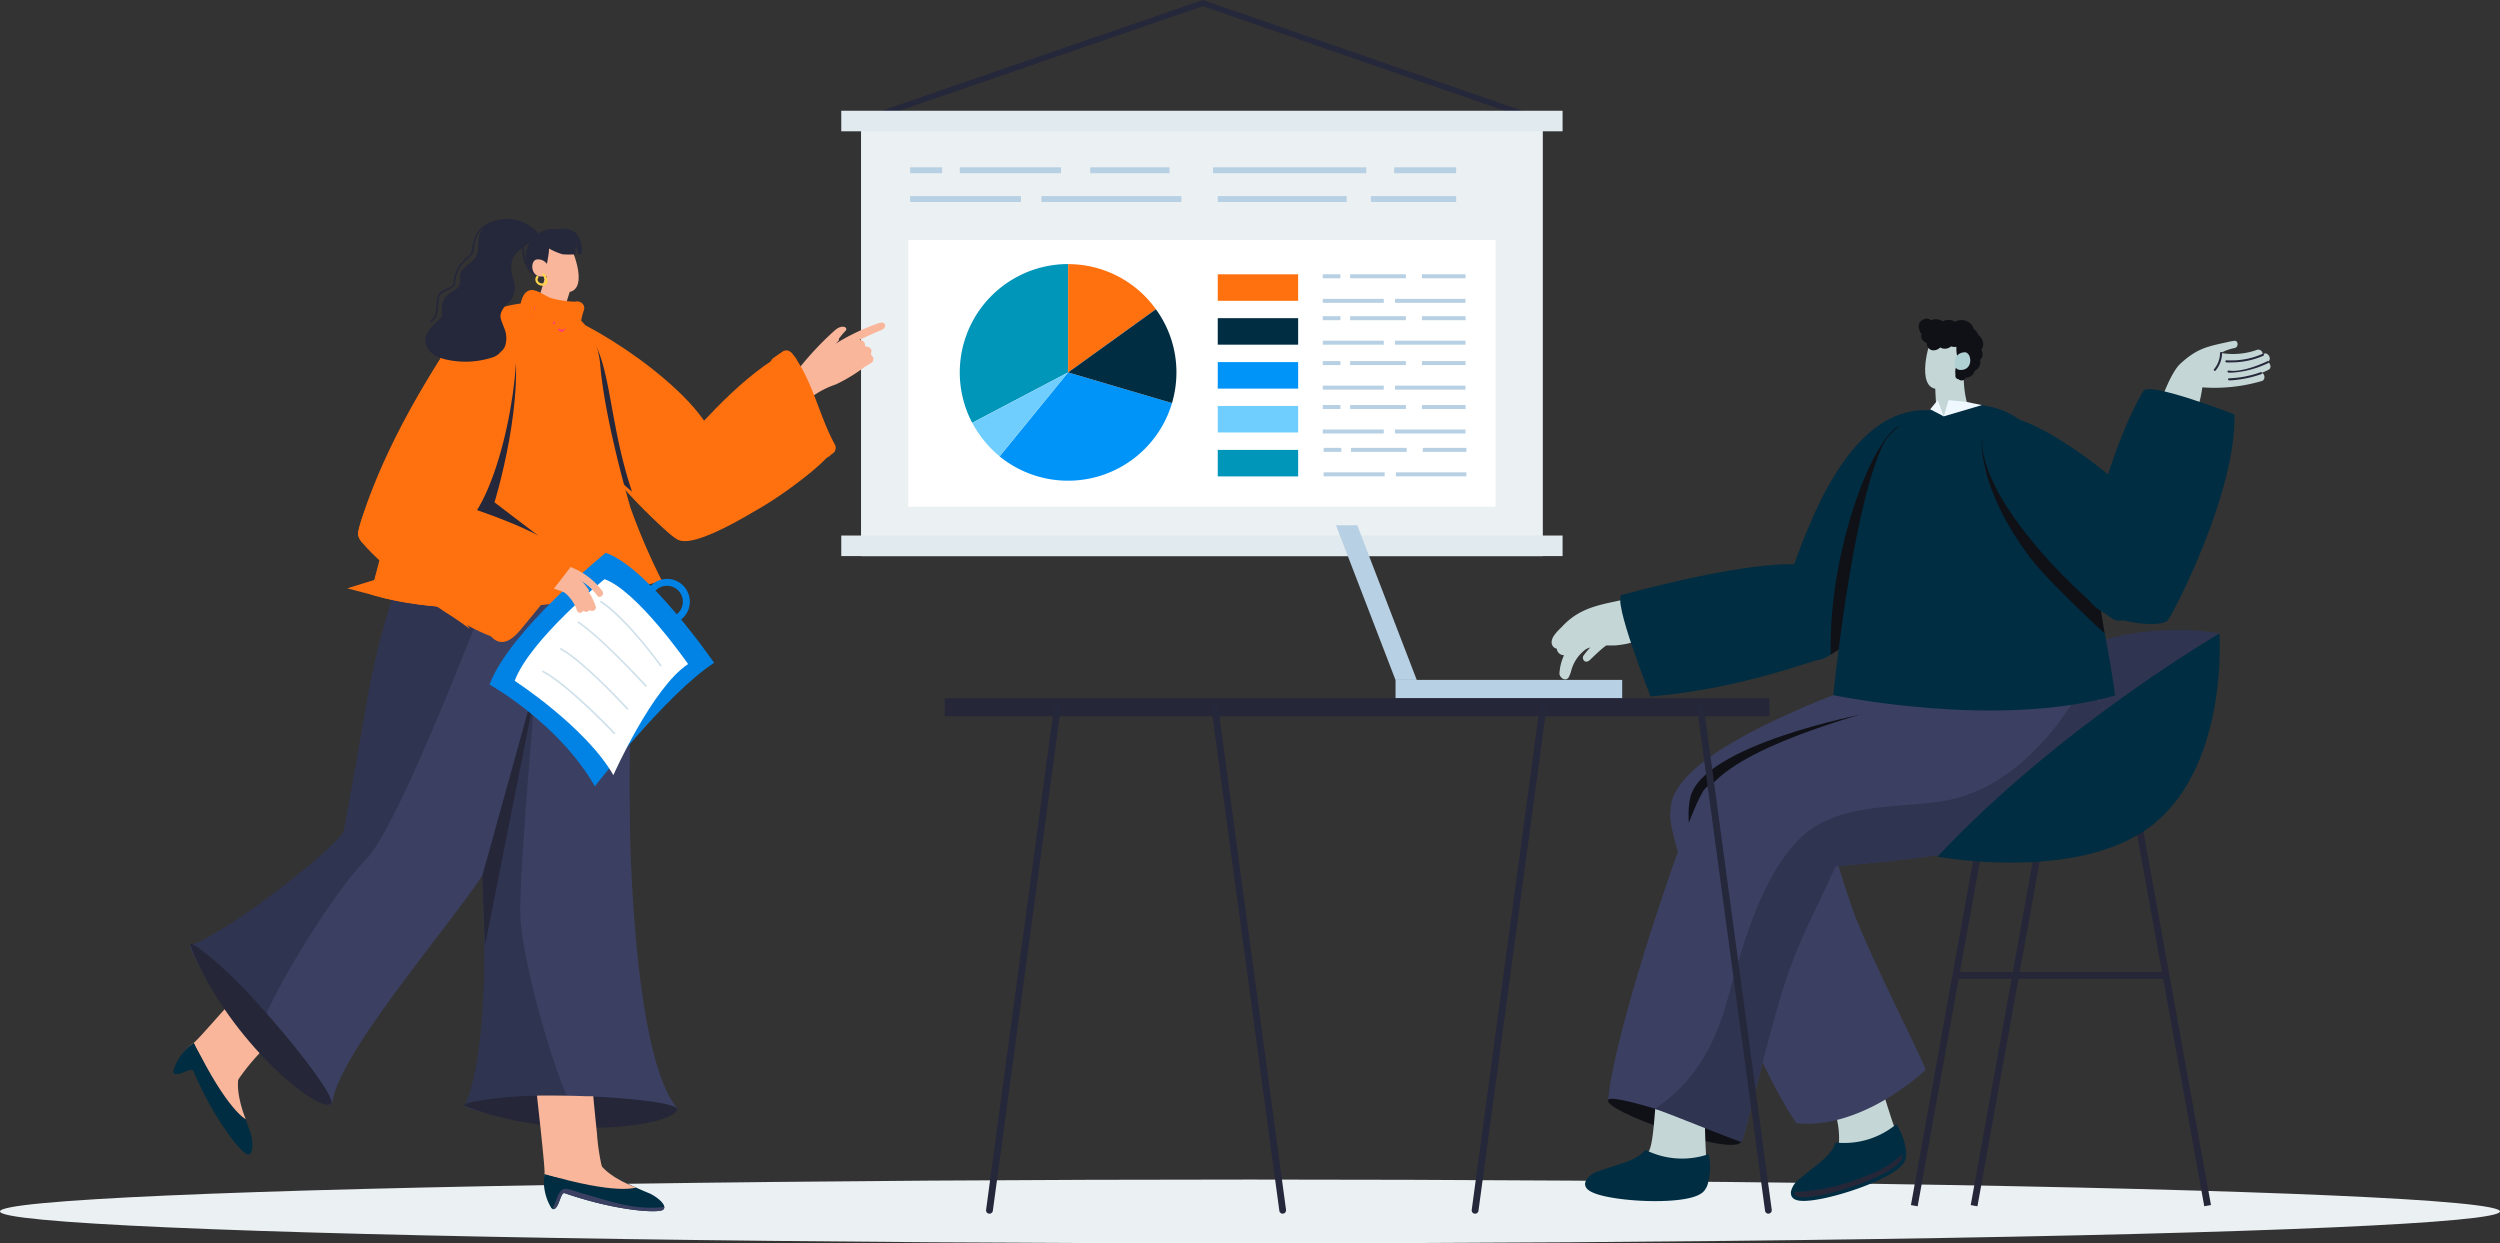 <svg id="Layer_1" data-name="Layer 1" xmlns="http://www.w3.org/2000/svg" viewBox="0 0 344.24 171.21"><rect x="0" y="0" width="344.24" height="171.21" fill="#333333" stroke="none"/><defs><style>.cls-1{fill:#fab69a;}.cls-13,.cls-2{fill:#002d41;}.cls-3{fill:#ebf0f3;}.cls-4{fill:#25273a;}.cls-5{fill:#e1eaef;}.cls-6{fill:#b7d0e3;}.cls-7{fill:#fff;}.cls-8{fill:#0096b9;}.cls-9{fill:#0093f8;}.cls-10,.cls-18{fill:#ff710f;}.cls-11{fill:#70ceff;}.cls-12{fill:#c4d6d6;}.cls-13{stroke:#002d41;}.cls-13,.cls-18{stroke-miterlimit:10;}.cls-14{fill:#252739;}.cls-15{fill:#3b4062;}.cls-16{fill:#2f3451;}.cls-17{fill:#101017;}.cls-18{stroke:#ff710f;}.cls-19{fill:#ffd34b;}.cls-20{fill:#ff3c74;}.cls-21{fill:#0083e5;}.cls-22{fill:#cee0ea;}.cls-23{fill:#eff7ff;}.cls-24{fill:#b0d1d3;}</style></defs><title>illustration1</title><path class="cls-1" d="M36.72,150.93l-3.16,3.6c-2,2.24-3.67,4.14-4.08,4.45,0,0,0,0,0,0a6.57,6.57,0,0,0-2.29,2.86c2.77-.5,4.1.57,5.68,3.27,1.48,2.54,4.27,7.67,4.14,7.15-.39-2-2-5.16-1.71-7.44a2.22,2.22,0,0,1,.1-.5,29.59,29.59,0,0,1,3-3.77c1.06-1.21,2.28-2.56,3.43-3.84l-.68-.81C39.72,154.22,38.19,152.5,36.72,150.93Z" transform="translate(-2.76 -15.42)"/><path class="cls-2" d="M26.66,162.79a.46.46,0,0,0,0,.34c.55.64,2.47-.85,2.7-.32,3,7,6.74,11.47,7.49,11.54a.45.45,0,0,0,.4-.14c.48-.52.21-2.21,0-2.81a56,56,0,0,1-2-6.57A11.74,11.74,0,0,1,29.47,159a0,0,0,0,0,0,0A7,7,0,0,0,26.66,162.79Z" transform="translate(-2.76 -15.42)"/><path class="cls-1" d="M35.6,163.79c-.43,2.36,1,5.74,1,5.74s-2.54-1.17-7.13-10.54C29.47,159,36,161.77,35.6,163.79Z" transform="translate(-2.76 -15.42)"/><path class="cls-2" d="M26.68,163.13c.55.64,2.47-.85,2.7-.32,3,7,6.74,11.47,7.49,11.54a.45.45,0,0,0,.4-.14c-3-2.54-4.44-6-6.17-9.39-1.31-2.59-1-3.17-3.77-2C27.22,162.82,26.64,163.07,26.68,163.13Z" transform="translate(-2.76 -15.42)"/><ellipse class="cls-3" cx="172.12" cy="166.81" rx="172.12" ry="4.39"/><path class="cls-4" d="M121.32,32.47a.4.4,0,0,1-.13-.78l47.2-16.27,46.94,16.27a.4.4,0,0,1-.26.76L168.39,16.27,121.45,32.45Z" transform="translate(-2.76 -15.42)"/><rect class="cls-3" x="121.32" y="32.07" width="93.88" height="59.92" transform="translate(333.76 108.65) rotate(180)"/><rect class="cls-5" x="118.6" y="89.16" width="99.32" height="2.83" transform="translate(333.76 165.73) rotate(180)"/><rect class="cls-5" x="118.6" y="30.65" width="99.32" height="2.83" transform="translate(333.76 48.73) rotate(180)"/><rect class="cls-6" x="125.32" y="23.04" width="4.41" height="0.81"/><rect class="cls-6" x="132.16" y="23.04" width="13.94" height="0.81"/><rect class="cls-6" x="150.12" y="23.04" width="10.92" height="0.81"/><rect class="cls-6" x="167.03" y="23.04" width="21.1" height="0.81"/><rect class="cls-6" x="191.97" y="23.04" width="8.54" height="0.81"/><rect class="cls-6" x="125.32" y="27" width="15.26" height="0.81"/><rect class="cls-6" x="143.4" y="27" width="19.27" height="0.81"/><rect class="cls-6" x="167.68" y="27" width="17.75" height="0.81"/><rect class="cls-6" x="188.77" y="27" width="11.74" height="0.81"/><rect class="cls-7" x="125.06" y="33.05" width="80.87" height="36.72"/><path class="cls-8" d="M149.84,51.79V66.7l-13.21,6.94a14.92,14.92,0,0,1,13.21-21.86Z" transform="translate(-2.76 -15.42)"/><path class="cls-9" d="M164.14,70.92a14.93,14.93,0,0,1-23.74,7.34l9.43-11.56Z" transform="translate(-2.76 -15.42)"/><path class="cls-10" d="M161.92,58,149.84,66.7V51.79A14.84,14.84,0,0,1,161.92,58Z" transform="translate(-2.76 -15.42)"/><path class="cls-2" d="M164.75,66.7a15,15,0,0,1-.61,4.22l-14.3-4.22L161.92,58A14.74,14.74,0,0,1,164.75,66.7Z" transform="translate(-2.76 -15.42)"/><path class="cls-11" d="M149.84,66.7l-9.43,11.56a15.24,15.24,0,0,1-3.77-4.61Z" transform="translate(-2.76 -15.42)"/><rect class="cls-10" x="167.68" y="37.77" width="11.07" height="3.65"/><rect class="cls-2" x="167.68" y="43.81" width="11.07" height="3.65"/><rect class="cls-9" x="167.68" y="49.86" width="11.07" height="3.65"/><rect class="cls-11" x="167.68" y="55.9" width="11.07" height="3.65"/><rect class="cls-8" x="167.68" y="61.95" width="11.07" height="3.65"/><rect class="cls-6" x="182.14" y="37.77" width="2.43" height="0.55"/><rect class="cls-6" x="185.91" y="37.77" width="7.67" height="0.55"/><rect class="cls-6" x="195.79" y="37.77" width="6.01" height="0.55"/><rect class="cls-6" x="182.14" y="41.15" width="8.4" height="0.55"/><rect class="cls-6" x="192.09" y="41.15" width="9.7" height="0.55"/><rect class="cls-6" x="182.14" y="43.54" width="2.43" height="0.55"/><rect class="cls-6" x="185.91" y="43.54" width="7.67" height="0.55"/><rect class="cls-6" x="195.79" y="43.54" width="6.01" height="0.55"/><rect class="cls-6" x="182.14" y="46.91" width="8.4" height="0.55"/><rect class="cls-6" x="192.09" y="46.91" width="9.7" height="0.55"/><rect class="cls-6" x="182.14" y="49.72" width="2.43" height="0.55"/><rect class="cls-6" x="185.91" y="49.72" width="7.67" height="0.55"/><rect class="cls-6" x="195.79" y="49.72" width="6.01" height="0.55"/><rect class="cls-6" x="182.14" y="53.1" width="8.4" height="0.55"/><rect class="cls-6" x="192.09" y="53.1" width="9.7" height="0.55"/><rect class="cls-6" x="182.14" y="55.77" width="2.43" height="0.55"/><rect class="cls-6" x="185.91" y="55.77" width="7.67" height="0.55"/><rect class="cls-6" x="195.79" y="55.77" width="6.01" height="0.55"/><rect class="cls-6" x="182.14" y="59.14" width="8.4" height="0.55"/><rect class="cls-6" x="192.09" y="59.14" width="9.7" height="0.55"/><rect class="cls-6" x="182.26" y="61.67" width="2.43" height="0.55"/><rect class="cls-6" x="186.03" y="61.67" width="7.67" height="0.55"/><rect class="cls-6" x="195.91" y="61.67" width="6.01" height="0.55"/><rect class="cls-6" x="182.26" y="65.04" width="8.4" height="0.55"/><rect class="cls-6" x="192.21" y="65.04" width="9.7" height="0.55"/><path class="cls-12" d="M315,65.24l.11-.07c.52-.39-.15-1.38-.67-1l-.12.06a.61.61,0,0,0-.88-.6,9.83,9.83,0,0,1-4.88.39,6.77,6.77,0,0,1,1.85-.67c.63-.07.59-1.08,0-1a9.71,9.71,0,0,0-1,.19c-2.87.62-4.17.92-6.37,2.91-1.55,1.4-2.77,5.56-3.14,5.89-.13.12,4.31,2.09,4.71,1.64,1.07-1.2,1.38-4.21,1.41-4.22a23.28,23.28,0,0,0,8.2-.88c.54-.19.39-1.09-.08-1.11h0a7.2,7.2,0,0,0,1.08-.49C315.57,66,315.34,65.38,315,65.24Z" transform="translate(-2.76 -15.42)"/><path class="cls-4" d="M310.14,65.32a8,8,0,0,1-.82,0,.14.14,0,0,1-.13-.16.15.15,0,0,1,.16-.13,10.62,10.62,0,0,0,4.94-.88.14.14,0,0,1,.19.07.14.14,0,0,1-.07.19A11,11,0,0,1,310.14,65.32Z" transform="translate(-2.76 -15.42)"/><path class="cls-4" d="M310.24,66.72a4.25,4.25,0,0,1-.64,0,.14.14,0,0,1-.12-.16.15.15,0,0,1,.16-.12c2.05.33,5.29-1.26,5.32-1.28a.14.14,0,0,1,.19.06.14.14,0,0,1-.06.19A13.41,13.41,0,0,1,310.24,66.72Z" transform="translate(-2.76 -15.42)"/><path class="cls-4" d="M310,67.79h-.32a.14.14,0,0,1-.13-.15.15.15,0,0,1,.15-.13,14.28,14.28,0,0,0,4.34-.84.14.14,0,0,1,.18.09.14.14,0,0,1-.09.18A15.64,15.64,0,0,1,310,67.79Z" transform="translate(-2.76 -15.42)"/><path class="cls-4" d="M307.73,66.49a.14.14,0,0,1-.09-.25,3.58,3.58,0,0,0,.81-2.21.14.14,0,0,1,.14-.14h0a.14.14,0,0,1,.14.15,3.78,3.78,0,0,1-.91,2.42A.14.14,0,0,1,307.73,66.49Z" transform="translate(-2.76 -15.42)"/><polygon class="cls-6" points="192.15 93.62 195.08 93.62 186.89 72.33 183.96 72.33 192.15 93.62"/><rect class="cls-6" x="194.91" y="109.04" width="31.21" height="2.57" transform="translate(418.28 205.23) rotate(180)"/><path class="cls-12" d="M264.37,174.56a6.52,6.52,0,0,0-.63-3.63,0,0,0,0,0,0,0c-.52-1.23-1.46-4.51-1.92-5.72-2-.43-4.1,2.25-6.48,3.06a12,12,0,0,1,.64,4.5,2.31,2.31,0,0,1-.14.48c-.85,2.15-4.16,3.87-5.45,5.39a1.62,1.62,0,0,0-.53,1.15C250,181.66,264.07,177.34,264.37,174.56Z" transform="translate(-2.76 -15.42)"/><path class="cls-13" d="M249.87,179.55a.53.53,0,0,0,0,.22c.08,2,14.52-2.33,14.81-5h0a1.88,1.88,0,0,0,.06-.46,7.89,7.89,0,0,0-1-3.35,0,0,0,0,0,0,0,11.73,11.73,0,0,1-7.9,2.31c-.75,1.89-3.38,3.44-4.89,4.81A2.53,2.53,0,0,0,249.87,179.55Z" transform="translate(-2.76 -15.42)"/><path class="cls-14" d="M249.87,179.55a.53.53,0,0,0,0,.22c.08,2,14.52-2.33,14.81-5h0a1.88,1.88,0,0,0,.06-.46,13.56,13.56,0,0,1-4.56,2.84A29.08,29.08,0,0,1,249.87,179.55Z" transform="translate(-2.76 -15.42)"/><path class="cls-15" d="M247.31,134.87c.52-.12,20.46-1.5,27.42-3.8,5.64-1.86,13.79-3.44,14.33-9.56.83-9.53-2.39-13.52-9-14.63-3.52-.59-8.36-2-11.51-.7-4.47,1.83-34.6,11.07-35.71,20.18C231.85,134.45,241.06,136.31,247.31,134.87Z" transform="translate(-2.76 -15.42)"/><path class="cls-15" d="M232.76,127.93c.41,6.59,12.27,35.11,17.38,42.15,5.58.62,12.2-2.38,17.75-7.3.49.27-6.86-14.06-9.64-21.07a133.69,133.69,0,0,1-4.47-15.09c-.43-1.65-.9-3.3-1.4-4.92C250.87,116.94,232.37,121.67,232.76,127.93Z" transform="translate(-2.76 -15.42)"/><path class="cls-16" d="M308.37,102.65s-13.14-2.74-24.28,4.74-14.55,26-14.55,26h0L305,110.54Z" transform="translate(-2.76 -15.42)"/><path class="cls-17" d="M259.45,113.72s-22.18,4.24-23.94,11.49,6.56,25.85,6.56,25.85l-2.35-23.87Z" transform="translate(-2.76 -15.42)"/><path class="cls-15" d="M236.86,127.6a7.29,7.29,0,0,0,.31,2.27c1.15,3.91,5.5,5.55,9.83,5.64a17.88,17.88,0,0,0,4.42-.44l2.17-.2,2-.18,3.35-.31,1.38-.14.3,0,.56-.06c1.17-.12,2.4-.25,3.63-.4l2-.25a3.23,3.23,0,0,0,.44-.06c.84-.1,1.68-.21,2.49-.34,1.37-.19,2.69-.4,3.91-.62l1-.19.22,0,.51-.1L276,132l.53-.12.74-.18.42-.11c.42-.11.81-.22,1.17-.35,5.63-1.86,13.79-3.44,14.33-9.56.37-4.25-.06-7.39-1.25-9.68-1.46-2.84-4.08-4.33-7.75-5s-6.88,1.2-10,2.48c-3.87,1.58-28.11,6.35-35.25,13.51a6.11,6.11,0,0,0-1.95,3.48.12.12,0,0,1,0,.06C236.89,127,236.87,127.29,236.86,127.6Z" transform="translate(-2.76 -15.42)"/><path class="cls-15" d="M224.22,166.83a36,36,0,0,1,9.3,2.44c2.91,1.06,6,2.31,9,3.4,0,.06.07-.06.16-.31.75-2.22,3.88-15.58,6-22a74.66,74.66,0,0,1,3.29-8.09c1-2.07,2-4.14,2.94-6.22,0,0,0-.08.07-.13.19-.4.38-.81.55-1.21.54-1.14,1-2.29,1.54-3.45.41-1-.14-2.13-1.28-3.25-3.54-3.43-12.74-6.66-16.91-4.92a3.77,3.77,0,0,0-1.19.77,3,3,0,0,0-.49.63,1.4,1.4,0,0,0-.09.17,19.78,19.78,0,0,0-1,2.08C232.58,135.05,224.78,159.08,224.22,166.83Z" transform="translate(-2.76 -15.42)"/><path class="cls-17" d="M242.51,172.67c.47-.7-17.38-6.85-18.28-5.84C223,168.22,241.14,174.73,242.51,172.67Z" transform="translate(-2.76 -15.42)"/><path class="cls-12" d="M237,178.6a6.53,6.53,0,0,0,.69-3.62,0,0,0,0,0,0,0c-.05-1.33-.16-3.28-.16-4.58a71,71,0,0,0-6.85-2.28c-.16,1.78-.36,5-.9,5.85a2.35,2.35,0,0,1-.31.4c-1.56,1.71-5.26,2.14-7,3.11a1.62,1.62,0,0,0-.91.89C221,180.14,235.69,181.09,237,178.6Z" transform="translate(-2.76 -15.42)"/><path class="cls-13" d="M221.63,178.14a.52.52,0,0,0-.09.2c-.64,1.92,14.41,3,15.62.55h0a1.89,1.89,0,0,0,.22-.41,7.89,7.89,0,0,0,.26-3.49,0,0,0,0,0,0,0,11.73,11.73,0,0,1-8.21-.63c-1.37,1.5-4.38,2-6.27,2.77A2.52,2.52,0,0,0,221.63,178.14Z" transform="translate(-2.76 -15.42)"/><path class="cls-2" d="M221.63,178.14a.52.52,0,0,0-.09.2c-.64,1.92,14.41,3,15.62.55h0a1.89,1.89,0,0,0,.22-.41,13.56,13.56,0,0,1-5.26,1A29.09,29.09,0,0,1,221.63,178.14Z" transform="translate(-2.76 -15.42)"/><path class="cls-1" d="M123.76,59.92a29.57,29.57,0,0,0-6.22,3c.45-.45,1.11-1.41,1.61-1.9s-.37-1-1.36-.18a42.34,42.34,0,0,0-5.1,5.42c-2,1.87-2.8,2.17-5.32,3.72-1,.61,3,2.73,3.83,2.84,1,.14,1.06-.59,1.66-1.29a12.27,12.27,0,0,1,5-3.18,22.29,22.29,0,0,0,4.32-2.69c1.21-.58.85-1,.55-1.36a.7.7,0,0,0-.14-.12.62.62,0,0,0,.14-.61c-.13-.32-.48-.44-.91-.46.14-.42-.07-.8-.72-.88.45-.24,2.55-1.19,3-1.35C125,60.49,124.71,59.58,123.76,59.92Z" transform="translate(-2.76 -15.42)"/><path class="cls-1" d="M118.81,64.79a.6.6,0,0,1-.4-.13.45.45,0,0,1-.17-.41c.1-.83,2.5-2.06,2.77-2.2a.15.15,0,0,1,.13.26c-1,.49-2.55,1.47-2.61,2a.16.16,0,0,0,.07.16c.39.33,2.05-.68,3.11-1.5a.15.15,0,0,1,.18.23C121.49,63.48,119.75,64.79,118.81,64.79Z" transform="translate(-2.76 -15.42)"/><path class="cls-1" d="M119.37,65.82a.81.81,0,0,1-.76-.36c-.1-.21-.12-.64.92-1.14a.15.15,0,0,1,.13.26c-.64.31-.85.6-.78.75s.59.29,1.08.06c.94-.45,2.52-1.38,2.54-1.39a.15.15,0,0,1,.2.05.15.15,0,0,1-.05.2s-1.61.94-2.56,1.4A1.65,1.65,0,0,1,119.37,65.82Z" transform="translate(-2.76 -15.42)"/><path class="cls-1" d="M120.68,66.29a.55.55,0,0,1-.25-.05.53.53,0,0,1-.32-.4.74.74,0,0,1,.24-.57.15.15,0,0,1,.2.21.47.47,0,0,0-.15.31c0,.07.06.13.17.18.29.16,1.48-.46,2.21-1a.15.15,0,0,1,.16.24A6.06,6.06,0,0,1,120.68,66.29Z" transform="translate(-2.76 -15.42)"/><path class="cls-1" d="M117.16,66.85a.14.14,0,0,1-.09,0,.15.15,0,0,1,0-.2c.56-.71-.75-2-.76-2l0,0v-.06A12.46,12.46,0,0,1,118,62.14a.15.15,0,1,1,.22.19,21.09,21.09,0,0,0-1.65,2.11c.28.3,1.36,1.54.72,2.35A.15.15,0,0,1,117.16,66.85Z" transform="translate(-2.76 -15.42)"/><path class="cls-18" d="M76.09,58.91c2.34-2.26,18.59,7.65,23.39,15s-.9,16.31-3.28,15.28S71.27,63.56,76.09,58.91Z" transform="translate(-2.76 -15.42)"/><path class="cls-18" d="M110.67,64.64C103.94,68.59,98.58,75.63,95,79s.2,10.34,1.83,10.24,15.07-5.82,20.26-12.09C117.11,77.12,112,63.85,110.67,64.64Z" transform="translate(-2.76 -15.42)"/><path class="cls-18" d="M80.8,71.85c7.88,11.44,14.63,16.81,15.4,17.36s3.23.31,10.18-3.81a49.41,49.41,0,0,0,10-7.47l.13,0c.23-.11.32-.27.49-.41a.46.46,0,0,0,.27-.67c-2.21-4-3-8.72-5.81-12.44a.49.49,0,0,0-.17-.14.39.39,0,0,0-.52,0l-1.19.82a.48.48,0,0,0-.17.64L113,72.39c.86,1.62,1.64,4,2.89,5.33-3.94,1.85-16,7.31-19.4,6.24C92.41,82.68,80.8,71.85,80.8,71.85Z" transform="translate(-2.76 -15.42)"/><path class="cls-4" d="M83.05,60.69,85,77.76a22,22,0,0,0,4.78,5.34C86.3,72.78,87,63.89,83.05,60.69Z" transform="translate(-2.76 -15.42)"/><path class="cls-15" d="M66.25,103a77.14,77.14,0,0,0,1,13.05c2.14,15.47,5.7,42-.52,51.64-.13.2,6.12,2.39,15.75,2.34h.1a64.09,64.09,0,0,0,13.1-1.47c.37-.08.34-.54.14-.79-4.65-6-5.9-25.67-6.24-35.26-.42-12,.41-39.89.15-39.93C78.14,94.87,66.8,91,66.25,103Z" transform="translate(-2.76 -15.42)"/><path class="cls-16" d="M67.3,116.06c2.14,15.47,3.7,41.69-.52,51.64-.09.22,6.12,2.39,15.75,2.34h.1c-3.36-5.39-7.89-22-8.21-28.26s2.89-40.69,2.89-40.69l-9.82,6.6Z" transform="translate(-2.76 -15.42)"/><path class="cls-14" d="M96,168.27c.36-.85-5.19-1.56-11.55-1.86l-1.06,0c-2.23-.08-4.53-.12-6.69-.09l-1.17,0c-4.41.12-9.81,1-8.75,1.39C78.91,172.54,95,170.64,96,168.27Z" transform="translate(-2.76 -15.42)"/><path class="cls-1" d="M76.7,166.28c.17,1.57.35,3.23.52,4.77.31,3,.57,5.5.52,6,0,0,0,0,0,0a6.57,6.57,0,0,0,.56,3.62c1.5-2.38,3.19-2.64,6.25-2,2.87.62,8.54,2,8.07,1.78-1.7-1-5.16-2-6.64-3.77a2.19,2.19,0,0,1-.3-.41,29.44,29.44,0,0,1-.72-4.79c-.17-1.6-.35-3.41-.51-5.12l-1.06,0C81.16,166.29,78.86,166.25,76.7,166.28Z" transform="translate(-2.76 -15.42)"/><path class="cls-2" d="M78.65,181.71a.47.47,0,0,0,.27.21c.84,0,1-2.39,1.58-2.21,7.23,2.5,13,2.79,13.57,2.28a.45.45,0,0,0,.16-.39c-.06-.7-1.49-1.65-2.1-1.88a55.78,55.78,0,0,1-6.17-3,11.74,11.74,0,0,1-8.23.34,0,0,0,0,0,0,0A7,7,0,0,0,78.65,181.71Z" transform="translate(-2.76 -15.42)"/><path class="cls-1" d="M85.43,175.79c1.45,1.92,4.9,3.14,4.9,3.14s-2.58,1.08-12.59-1.87C77.75,177.06,84.19,174.15,85.43,175.79Z" transform="translate(-2.76 -15.42)"/><path class="cls-15" d="M78.92,181.92c.84,0,1-2.39,1.58-2.21,7.23,2.5,13,2.79,13.57,2.28a.45.45,0,0,0,.16-.39c-3.93.53-7.4-.76-11.09-1.8-2.8-.79-3-1.44-4,1.42C79,181.31,78.84,181.91,78.92,181.92Z" transform="translate(-2.76 -15.42)"/><path class="cls-15" d="M69.16,136A49.27,49.27,0,0,1,50,131.3c1.92-7.23,2.54-15.51,3.73-21.26a77,77,0,0,1,3.38-12.65c4.54-11.12,9.91-4.24,21.64-2.51C80,100.9,69.37,135.36,69.16,136Z" transform="translate(-2.76 -15.42)"/><path class="cls-15" d="M53.14,127.5c4.17,5.3,10.1,5.16,16,8.55-5.63,8.28-19.46,24.26-20.6,31-.05.32-.37.66-.68.43a64.21,64.21,0,0,1-9.94-8.66l-.07-.07c-6.55-7.06-9.15-13.15-8.92-13.18C35.84,144.4,44.87,136.34,53.14,127.5Z" transform="translate(-2.76 -15.42)"/><path class="cls-16" d="M29,145.57c5.71-2,20.68-14,21.08-15.75.57-2.63,2.23-12.48,3.43-19.1a117.45,117.45,0,0,1,4.21-15.84L70.16,96.4S57.84,129,53.23,133.68c-4.42,4.44-13.58,19-15.28,25.15l-.07-.07C31.33,151.7,28.74,145.65,29,145.57Z" transform="translate(-2.76 -15.42)"/><path class="cls-14" d="M48.29,167.5c.87-.31-2.35-4.88-6.44-9.77l-.68-.81c-1.45-1.7-3-3.42-4.45-5l-.82-.85c-3.07-3.17-7.34-6.57-6.94-5.51C33.6,157.79,45.87,168.38,48.29,167.5Z" transform="translate(-2.76 -15.42)"/><path class="cls-18" d="M54.41,96.93s8.51-35.79,17-38.52c6.9-2.23,12.91.23,13.51,7.37.55,6.59,3.2,16.41,4.2,19.76a86.49,86.49,0,0,0,4.07,9.54S70.65,101.62,54.41,96.93Z" transform="translate(-2.76 -15.42)"/><path class="cls-1" d="M81.67,54.18s-1.13,3.39-1.26,4.23a3.18,3.18,0,0,1-1,1.35c-1.56-1.12-2.86-.86-3.35-1.35a23.66,23.66,0,0,0,1.59-4.23C78,52.34,81.67,54.18,81.67,54.18Z" transform="translate(-2.76 -15.42)"/><path class="cls-1" d="M76.31,51.08S77.86,56,81,55.65s.25-7-.25-7.12S77.1,48.15,76.31,51.08Z" transform="translate(-2.76 -15.42)"/><path class="cls-4" d="M79.56,47a3.06,3.06,0,0,1,2.4.42,3.45,3.45,0,0,1,.86,3l-.45,0a6.94,6.94,0,0,1-.24-1.14c-.09-.59-.18.85-.09,1.16a14.17,14.17,0,0,1-1.8,0,8.78,8.78,0,0,1-1.88-.8,7,7,0,0,1-.11,1.08c-.12.64-.21,1.7-.74,2.16-1.08.92-2.1-.66-2.28-1.57A3.77,3.77,0,0,1,79.56,47Z" transform="translate(-2.76 -15.42)"/><path class="cls-4" d="M78,53.7a3.21,3.21,0,0,1-2.48-1.1,5.14,5.14,0,0,1-.8-3.64L75,49a5,5,0,0,0,.75,3.46,3,3,0,0,0,2.31,1Z" transform="translate(-2.76 -15.42)"/><path class="cls-1" d="M78.07,51.77a1.46,1.46,0,0,0-1.47-.61c-.86.25-.77,2.37.73,2.34S78.07,51.77,78.07,51.77Z" transform="translate(-2.76 -15.42)"/><path class="cls-19" d="M77.68,53.1c-.16-.14-.4.1-.23.23s.62.86.17,1.07-1.09-.3-.74-.74c.13-.16-.1-.4-.23-.23-.52.64.17,1.43.9,1.33C78.44,54.64,78.2,53.53,77.68,53.1Z" transform="translate(-2.76 -15.42)"/><path class="cls-18" d="M72,60.69s5.21,11.19,5.9,21.8S88.37,96.26,88.37,96.26s-17.92,5-34,.67C54.41,96.93,62.39,67.21,72,60.69Z" transform="translate(-2.76 -15.42)"/><polygon class="cls-14" points="74.44 91.63 66.4 120.63 66.78 130.21 74.44 91.63"/><path class="cls-4" d="M62.07,59.86l-.13-.2c.83-.54.87-1.28.94-2.29,0-.26,0-.53.06-.82.09-.86.82-1.17,1.41-1.42s.86-.38.85-.73A5,5,0,0,1,67,50.88c.66-.6.67-.66.72-1.06A7.51,7.51,0,0,1,68.22,48a3.13,3.13,0,0,1,3.49-2l0,.23A2.85,2.85,0,0,0,68.44,48a7.19,7.19,0,0,0-.45,1.8c-.05.47-.09.57-.79,1.21a4.81,4.81,0,0,0-1.76,3.34c0,.53-.47.73-1,1s-1.19.5-1.27,1.23c0,.29,0,.56-.06.81C63.05,58.43,63,59.25,62.07,59.86Z" transform="translate(-2.76 -15.42)"/><path class="cls-20" d="M75.51,56.54a.47.47,0,0,1,.7-.4,8.35,8.35,0,0,0,5.61,1.58.47.47,0,0,1,.4.7L80.48,60.9c-.34.49-1.16,0-.81-.47l.13-.19-.26-.06c-.91-.25-1.75-.68-2.69-.89-.4-.09-.87-.1-1.12-.48A4.74,4.74,0,0,1,75.51,56.54Z" transform="translate(-2.76 -15.42)"/><path class="cls-21" d="M84.67,123.69s10-12.85,16.42-17c0,0-9-13.09-14.92-15.15,0,0-13.3,10.77-16,18.15C70.14,109.65,79.7,115,84.67,123.69Z" transform="translate(-2.76 -15.42)"/><path class="cls-7" d="M87.22,122.15s5.35-12.06,10.29-15.29c0,0-7-10.09-11.51-11.69,0,0-10.26,8.31-12.37,14C73.64,109.18,83.38,115.49,87.22,122.15Z" transform="translate(-2.76 -15.42)"/><path class="cls-22" d="M93.74,107.15a.12.12,0,0,1-.1,0c0-.06-4.73-6.52-8.18-8.77a.12.12,0,1,1,.13-.2c3.49,2.28,8.19,8.76,8.24,8.83a.12.12,0,0,1,0,.16Z" transform="translate(-2.76 -15.42)"/><path class="cls-22" d="M91.67,109.92a.12.12,0,0,1-.09,0c-.06-.07-6.2-6.77-9.26-8.72a.12.12,0,0,1,0-.16.12.12,0,0,1,.16,0c3.09,2,9.25,8.69,9.31,8.76a.12.12,0,0,1,0,.17A.12.12,0,0,1,91.67,109.92Z" transform="translate(-2.76 -15.42)"/><path class="cls-22" d="M89.17,113.11a.12.12,0,0,1-.09,0c-.06-.07-6-6.52-9.11-8.21a.12.12,0,1,1,.11-.2c3.14,1.71,9.11,8.19,9.17,8.25a.12.12,0,0,1-.09.2Z" transform="translate(-2.76 -15.42)"/><path class="cls-22" d="M87.32,116.45a.11.11,0,0,1-.08,0c-.06-.07-6.28-6.64-9.8-8.49a.12.12,0,0,1,0-.16.12.12,0,0,1,.16,0c3.55,1.86,9.8,8.47,9.86,8.53a.12.12,0,0,1,0,.17A.12.12,0,0,1,87.32,116.45Z" transform="translate(-2.76 -15.42)"/><path class="cls-21" d="M91.87,96.74l.82.46a2.19,2.19,0,1,1,2.51,3.18l.26.9a3.13,3.13,0,1,0-3.58-4.53Z" transform="translate(-2.76 -15.42)"/><path class="cls-4" d="M73.21,60.69S68,82.4,65.51,85.76s14,5.43,14,5.43l-8.66-6.6S75.45,69.72,73.21,60.69Z" transform="translate(-2.76 -15.42)"/><path class="cls-1" d="M84.77,98.87a9.55,9.55,0,0,0-2.12-3.46.64.64,0,0,0,0-.08A7.66,7.66,0,0,1,85,97.43c.36.49,1.06-.14.7-.62a9.64,9.64,0,0,0-4.84-3.47A21.39,21.39,0,0,1,73,88.52a.7.7,0,0,0-.74-.11L68.73,91a.47.47,0,0,0,.05.74,59.44,59.44,0,0,0,7.09,3.86,10.24,10.24,0,0,0,2,.68,7.91,7.91,0,0,1,2.63.74,5.36,5.36,0,0,1,1.73,2.53.46.46,0,0,0,.86-.14v0a.45.45,0,0,0,.84-.06C84.23,99.8,85,99.4,84.77,98.87Z" transform="translate(-2.76 -15.42)"/><path class="cls-1" d="M83.72,96.87a.12.12,0,0,1-.11-.07,8.56,8.56,0,0,0-1-1.3.12.12,0,0,1,.17-.16,9,9,0,0,1,1.09,1.37.12.12,0,0,1-.06.15Z" transform="translate(-2.76 -15.42)"/><path class="cls-1" d="M84,99.48a.12.12,0,0,1-.11-.08,10.35,10.35,0,0,0-2.12-3.47.12.12,0,0,1,0-.17.12.12,0,0,1,.17,0,10.58,10.58,0,0,1,2.17,3.56.11.11,0,0,1-.07.15Z" transform="translate(-2.76 -15.42)"/><path class="cls-1" d="M83.13,99.52a.12.12,0,0,1-.11-.07,8.35,8.35,0,0,0-1.86-2.85.12.12,0,1,1,.14-.18,8.41,8.41,0,0,1,1.93,3,.12.12,0,0,1-.07.15Z" transform="translate(-2.76 -15.42)"/><path class="cls-18" d="M72.05,58.21c3,1.22.58,20.1-4.2,27.47S52.58,91.5,52.56,88.91,65.85,55.71,72.05,58.21Z" transform="translate(-2.76 -15.42)"/><path class="cls-18" d="M80.89,92.14c-6.34-4.55-15-6.57-19.46-8.46s-9.36,4.39-8.6,5.84,11.45,11.4,19.29,13.58C72.12,103.1,82.17,93.05,80.89,92.14Z" transform="translate(-2.76 -15.42)"/><path class="cls-18" d="M62.15,67.78S57,82.8,57.46,87s3.89,7.53,7.8,12.85c-6.59-4.67-12.88-10-12.69-11S54.91,79.64,62.15,67.78Z" transform="translate(-2.76 -15.42)"/><path class="cls-4" d="M63.51,59.11a1.76,1.76,0,0,0,.14-.55A3,3,0,0,1,64,56.44a4.45,4.45,0,0,1,.72-.65c.67-.63,1.54-.45,1.36-2.09a1.72,1.72,0,0,1,.53-1.33c1-1,1.87-1.11,2-2.83a10.65,10.65,0,0,1,.08-1.36A2.83,2.83,0,0,1,70.35,46a5.72,5.72,0,0,1,6.38,1.39.49.49,0,0,1,.1.18.47.47,0,0,1-.14.66,15.69,15.69,0,0,0-2.8,2c-1,1.11-.82,2.33-.46,3.63a3.2,3.2,0,0,1-.29,2.84c-.23.35-.58.53-.83.85-1,1.3-.64,1.64-.14,3a3.52,3.52,0,0,1,.15,2.49,1.91,1.91,0,0,1-.61.82,2.39,2.39,0,0,1-1,.73,12.09,12.09,0,0,1-6.55.33c-1.33-.31-2.84-1.09-2.83-2.66C61.36,61,62.6,60.1,63.51,59.11Z" transform="translate(-2.76 -15.42)"/><path class="cls-16" d="M230.64,168.08c2.91,1.06,8.85,3.5,11.87,4.59,0,.06.07-.06.16-.31.75-2.22,3.88-15.58,6-22a74.66,74.66,0,0,1,3.29-8.09c1-2.07,3.39-7.15,3.56-7.55l3.35-.31,1.38-.14.3,0,.07,0a1.14,1.14,0,0,0,.5-.07c1.17-.12,2.4-.25,3.63-.4l2-.25a3.23,3.23,0,0,0,.44-.06c.84-.1,1.68-.21,2.49-.34,1.37-.19,2.69-.4,3.91-.62l1-.19.22,0,.51-.1L276,132l.53-.12.74-.18.42-.11c.42-.11.81-.22,1.17-.35,5.63-1.86,13.79-3.44,14.33-9.56.37-4.25-.06-7.39-1.25-9.68l-2.72-1.71S282.66,123.26,271,125.6c-5.33,1.08-13.75.26-19,4.1-7.49,5.5-10.39,20.72-12.06,25.61S235.71,164.7,230.64,168.08Z" transform="translate(-2.76 -15.42)"/><rect class="cls-14" x="301.59" y="129.25" width="0.94" height="52.61" transform="translate(-25.62 40.8) rotate(-10.25)"/><rect class="cls-14" x="244.73" y="155.09" width="52.61" height="0.94" transform="translate(67.04 379.23) rotate(-79.77)"/><rect class="cls-14" x="252.96" y="155.09" width="52.61" height="0.94" transform="translate(73.81 387.33) rotate(-79.77)"/><path class="cls-2" d="M308.37,102.65s-22,12.77-38.83,30.73c0,0,20.14,3.74,30.11-4.78S308.37,102.65,308.37,102.65Z" transform="translate(-2.76 -15.42)"/><rect class="cls-14" x="269.2" y="133.84" width="29.05" height="0.94"/><path class="cls-12" d="M217.89,101.66c2.82-3,6-3,9.79-4a.47.47,0,0,1,.32.87c.48,1.56.9,3.14,1.36,4.71-.45.16-.9.34-1.36.49a11.76,11.76,0,0,1-3,.57c-.34,0-.7,0-1.07,0-.68.47-1.71,1.48-2.25,2-.72.63-1.14-.2-.89-.58a9.72,9.72,0,0,1,.95-1.15,2.85,2.85,0,0,0-.61.25,5.31,5.31,0,0,0-2,2.88,3.86,3.86,0,0,1-.38,1c-.45.64-1.25,0-1.26-.52a6.87,6.87,0,0,1,.63-2.54,1,1,0,0,1-1-.9.86.86,0,0,1-.68-.65C216.21,103.17,217.4,102.18,217.89,101.66Z" transform="translate(-2.76 -15.42)"/><path class="cls-2" d="M268.55,71.92c-11-.69-16.7,15.23-19.55,23.55s2.1,12.25,5.32,10.4C264.45,100,275.22,72.34,268.55,71.92Z" transform="translate(-2.76 -15.42)"/><path class="cls-2" d="M226.12,97.31c9.78-2.57,23.74-5.73,28-3.39s.73,12-.87,12.33-11.17,4.07-23.22,5.07C230.06,111.32,224.61,97.71,226.12,97.31Z" transform="translate(-2.76 -15.42)"/><path class="cls-17" d="M264.46,74c-3.95,1.54-10,17.81-9.6,31.54a15,15,0,0,0,5.76-5.84L262,97.9S270,76.2,264.46,74Z" transform="translate(-2.76 -15.42)"/><path class="cls-2" d="M294,111.18s-4.24-32.89-14-38.53c-6.28-3.63-16-.44-18.12,4.33-4.22,9.3-6.68,34.16-6.68,34.16S277.75,115.87,294,111.18Z" transform="translate(-2.76 -15.42)"/><path class="cls-12" d="M269.16,66.83s.11,3.73.24,4.56a3.19,3.19,0,0,0,1,1.35c1.56-1.12,2.86-.86,3.35-1.35a14,14,0,0,1-.58-4.56C273.18,65,269.16,66.83,269.16,66.83Z" transform="translate(-2.76 -15.42)"/><path class="cls-12" d="M273.69,63.81s-.87,5.06-4.07,5.16-1.2-6.89-.71-7.08S272.5,61,273.69,63.81Z" transform="translate(-2.76 -15.42)"/><polygon class="cls-23" points="267.65 57.33 268.31 55.09 270.8 55.35 272.9 55.78 267.65 57.33"/><polygon class="cls-23" points="267.65 57.33 266.81 55.09 265.78 56.36 267.65 57.33"/><path class="cls-17" d="M275.66,75.88s-.67,6.62,6.62,16.29c2.59,3.44,10.29,10.48,10.29,10.48s-1-5.18-.7-7C293.32,87.36,275.66,75.88,275.66,75.88Z" transform="translate(-2.76 -15.42)"/><path class="cls-2" d="M275.87,74.5c1.59-6.64,19.7,6.91,25,13.94s-4.38,13.23-6.81,12.36S273.69,83.62,275.87,74.5Z" transform="translate(-2.76 -15.42)"/><path class="cls-2" d="M297.9,69.25c-4.16,6.83-8.37,22.13-8.12,27s10.5,5.88,11.48,4.57,9.47-17.82,9.17-28.34C310.43,72.49,298.71,67.91,297.9,69.25Z" transform="translate(-2.76 -15.42)"/><path class="cls-17" d="M267.6,59.41c.47-.21.79-.12,1,.12a1.65,1.65,0,0,1,1.67.15,1.69,1.69,0,0,1,1.37-.12.84.84,0,0,1,.28.18,1.82,1.82,0,0,1,2.52.71.5.5,0,0,1,0,.16,2.5,2.5,0,0,1,.74.93,1.85,1.85,0,0,1,.65,1.1,1.24,1.24,0,0,1-.26.94,1.21,1.21,0,0,1,.17.85,1.25,1.25,0,0,1-.34.55,1.26,1.26,0,0,1-.75,1.5,1.16,1.16,0,0,1-1.2.93.62.62,0,0,1-1,.23.47.47,0,0,1-.44-.52c0-.07,0-.13,0-.2a2.08,2.08,0,0,1,.11-1c0-.35.06-.71.11-1.06a.49.49,0,0,1,.07-.18,5.28,5.28,0,0,1-.15-1.5,1.85,1.85,0,0,1-.75-.06,1.26,1.26,0,0,1-1.48.14,1.31,1.31,0,0,1-1,.4.93.93,0,0,1-.84-1,1.47,1.47,0,0,1-.58-.42.76.76,0,0,1-.15-.78C266.9,60.78,266.68,59.83,267.6,59.41Z" transform="translate(-2.76 -15.42)"/><path class="cls-24" d="M272,64.73a1.46,1.46,0,0,1,1.37-.8c.88.13,1.09,2.24-.41,2.42S272,64.73,272,64.73Z" transform="translate(-2.76 -15.42)"/><rect class="cls-14" x="132.85" y="111.56" width="113.57" height="2.5" transform="translate(376.5 210.19) rotate(180)"/><path class="cls-4" d="M246.26,182.54a.47.47,0,0,1-.46-.4l-9.36-69.26a.47.47,0,0,1,.4-.53.46.46,0,0,1,.53.4L246.72,182a.47.47,0,0,1-.4.53Z" transform="translate(-2.76 -15.42)"/><path class="cls-4" d="M205.87,182.54h-.06a.47.47,0,0,1-.4-.53l9.36-69.26a.46.46,0,0,1,.53-.4.47.47,0,0,1,.4.53l-9.36,69.26A.47.47,0,0,1,205.87,182.54Z" transform="translate(-2.76 -15.42)"/><path class="cls-4" d="M179.38,182.54a.47.47,0,0,1-.46-.4l-9.36-69.26a.47.47,0,0,1,.4-.53.46.46,0,0,1,.53.4L179.84,182a.47.47,0,0,1-.4.53Z" transform="translate(-2.76 -15.42)"/><path class="cls-4" d="M139,182.54h-.06a.47.47,0,0,1-.4-.53l9.36-69.26a.46.46,0,0,1,.53-.4.47.47,0,0,1,.4.53l-9.36,69.26A.47.47,0,0,1,139,182.54Z" transform="translate(-2.76 -15.42)"/><path class="cls-18" d="M70.7,102c1.95-2.35,4.3-4.34,6.24-6.7.94-1.14,1.87-4.19,3.72-3.77A.49.49,0,0,1,81,92c.32,0,.59.34.34.66-2.16,2.81-4.32,5.61-6.6,8.33-.91,1.09-2.57,3.46-4,1.69A.48.48,0,0,1,70.7,102Z" transform="translate(-2.76 -15.42)"/><path class="cls-18" d="M74.72,58.33c.21-.73.34-2.72,1.49-2.45.79.19,1.56.85,2.37,1.09a13.87,13.87,0,0,0,3.46.49c.33-.13.79.11.64.53a8.18,8.18,0,0,0-.46,2.1c0,.6-1,.6-.94,0a9.37,9.37,0,0,1,.32-1.72l-.59,0L80.56,60a.47.47,0,0,1-.9-.25l.41-1.5c-.26,0-.52-.09-.78-.14a5,5,0,0,1-.57,1.24c-.33.5-1.14,0-.81-.47a4.2,4.2,0,0,0,.47-1l-.47-.13a4.13,4.13,0,0,1-.55,1.41c-.32.51-1.13,0-.81-.47A3.48,3.48,0,0,0,77,57.35,6.66,6.66,0,0,0,76.3,57,1.21,1.21,0,0,1,76,56.9a.28.28,0,0,1,0,.23c-.17.46-.28,1-.42,1.44A.47.47,0,0,1,74.72,58.33Z" transform="translate(-2.76 -15.42)"/></svg>